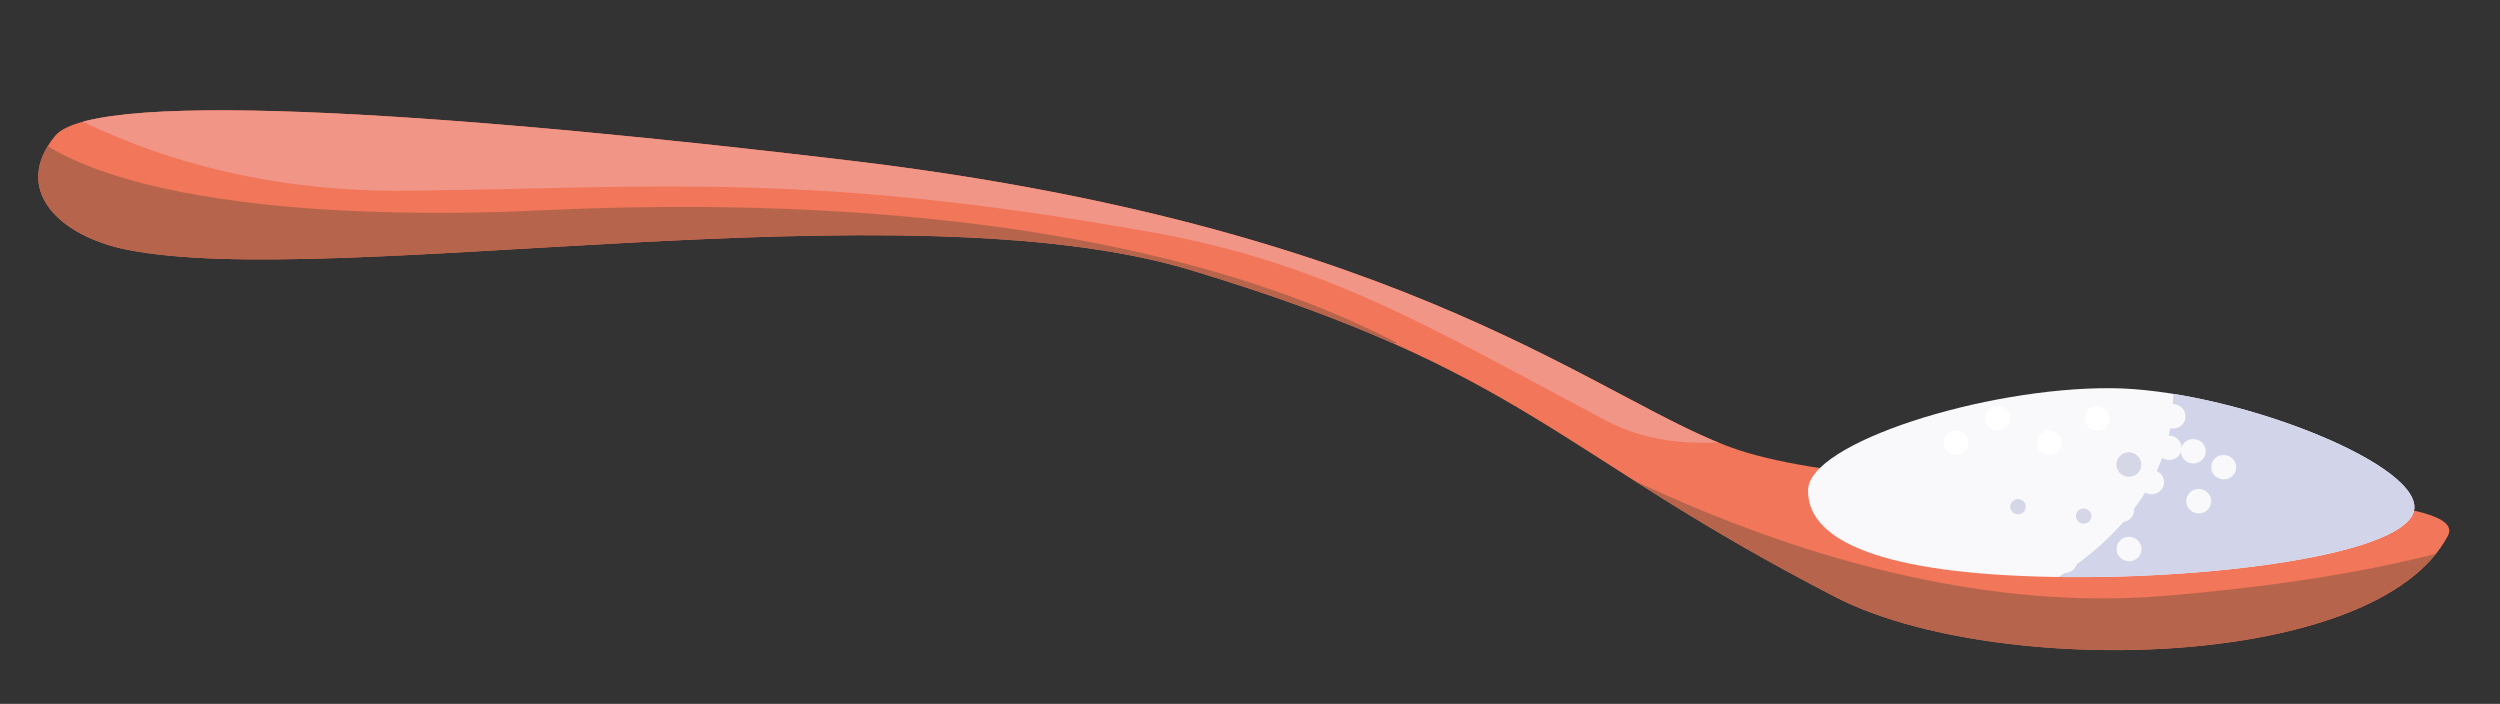<?xml version="1.0" encoding="UTF-8" standalone="no"?><!DOCTYPE svg PUBLIC "-//W3C//DTD SVG 1.1//EN" "http://www.w3.org/Graphics/SVG/1.1/DTD/svg11.dtd"><svg width="103px" height="29px" version="1.1" xmlns="http://www.w3.org/2000/svg" xmlns:xlink="http://www.w3.org/1999/xlink" xml:space="preserve" xmlns:serif="http://www.serif.com/" style="fill-rule:evenodd;clip-rule:evenodd;stroke-linejoin:round;stroke-miterlimit:2;"><rect width="100%" height="100%" fill="#333333" stroke="none"/><rect id="Salt-spoon-red" x="0" y="0.666" width="102.485" height="28.113" style="fill:none;"/><g><path d="M2.263,5.605c-1.785,2.201 0.156,4.117 2.957,4.68c8.44,1.694 32.012,-2.724 43.816,0.836c13.89,4.19 15.048,7.537 26.603,13.486c6.508,3.35 22.236,3.076 25.212,-2.528c1.375,-2.589 -21.677,-1.029 -29.24,-3.544c-5.51,-1.833 -13.182,-9.12 -36.552,-11.914c-15.088,-1.803 -31.126,-3.076 -32.796,-1.016Z" style="fill:#f1765a;"/><clipPath id="_clip1"><path d="M2.263,5.605c-1.785,2.201 0.156,4.117 2.957,4.68c8.44,1.694 32.012,-2.724 43.816,0.836c13.89,4.19 15.048,7.537 26.603,13.486c6.508,3.35 22.236,3.076 25.212,-2.528c1.375,-2.589 -21.677,-1.029 -29.24,-3.544c-5.51,-1.833 -13.182,-9.12 -36.552,-11.914c-15.088,-1.803 -31.126,-3.076 -32.796,-1.016Z"/></clipPath><g clip-path="url(#_clip1)"><path d="M-4.074,-0.521c0,0 6.722,8.539 20.874,8.38c10.197,-0.114 16.559,-0.818 30.688,1.718c7.119,1.277 11.364,3.872 18.699,7.763c6.666,3.537 18.854,-4.22 19.139,-7.488c0.285,-3.267 -89.4,-10.373 -89.4,-10.373Z" style="fill:#f19586;"/><path d="M60.742,16.138c0,0 13.995,9.608 28.403,8.415c15.766,-1.305 18.355,-5.024 18.355,-5.024l-2.329,11.874l-43.369,1.94l-1.06,-17.205Z" style="fill:#b6654c;"/><path d="M1.379,5.567c0,0 3.248,3.587 19.221,3.168c3.176,-0.084 23.304,-1.675 36.979,5.402l-59.048,-2.69l2.848,-5.88Z" style="fill:#b6654c;"/></g><g><path d="M86.961,15.993c4.853,0.03 12.559,2.986 12.512,4.919c-0.048,1.933 -8.625,3.044 -15.518,2.842c-6.894,-0.202 -9.509,-1.641 -9.462,-3.574c0.047,-1.934 7.269,-4.219 12.468,-4.187Z" style="fill:#f9f9fb;"/><clipPath id="_clip2"><path d="M86.961,15.993c4.853,0.03 12.559,2.986 12.512,4.919c-0.048,1.933 -8.625,3.044 -15.518,2.842c-6.894,-0.202 -9.509,-1.641 -9.462,-3.574c0.047,-1.934 7.269,-4.219 12.468,-4.187Z"/></clipPath><g clip-path="url(#_clip2)"><path d="M81.152,25.567c0,0 11.356,-3.594 7.631,-12.843l14.43,4.629l-1.72,10.418l-20.341,-2.204Z" style="fill:#d2d4ea;"/></g><g><path d="M88.717,19.362c0.281,0.041 0.477,0.297 0.438,0.572c-0.04,0.275 -0.3,0.465 -0.581,0.425c-0.281,-0.04 -0.478,-0.296 -0.438,-0.571c0.039,-0.276 0.3,-0.466 0.581,-0.426Z" style="fill:#f9f9fb;"/><path d="M90.434,18.094c0.281,0.04 0.477,0.296 0.438,0.571c-0.04,0.275 -0.3,0.466 -0.581,0.426c-0.282,-0.041 -0.478,-0.297 -0.438,-0.572c0.039,-0.275 0.3,-0.466 0.581,-0.425Z" style="fill:#f9f9fb;"/><path d="M91.687,18.75c0.282,0.04 0.478,0.296 0.438,0.571c-0.039,0.275 -0.3,0.466 -0.581,0.426c-0.281,-0.041 -0.477,-0.297 -0.438,-0.572c0.04,-0.275 0.3,-0.466 0.581,-0.425Z" style="fill:#f9f9fb;"/><path d="M85.907,18.753c0.281,0.04 0.477,0.296 0.437,0.571c-0.039,0.275 -0.299,0.466 -0.581,0.426c-0.281,-0.041 -0.477,-0.297 -0.437,-0.572c0.039,-0.275 0.299,-0.466 0.581,-0.425Z" style="fill:#f9f9fb;"/><path d="M89.439,17.951c0.281,0.04 0.478,0.296 0.438,0.572c-0.039,0.275 -0.3,0.465 -0.581,0.425c-0.281,-0.041 -0.477,-0.297 -0.438,-0.572c0.04,-0.275 0.3,-0.465 0.581,-0.425Z" style="fill:#f9f9fb;"/><path d="M89.601,16.653c0.281,0.041 0.477,0.297 0.438,0.572c-0.04,0.275 -0.3,0.466 -0.581,0.425c-0.282,-0.04 -0.478,-0.296 -0.438,-0.571c0.039,-0.275 0.3,-0.466 0.581,-0.426Z" style="fill:#f9f9fb;"/><path d="M90.659,20.15c0.281,0.04 0.477,0.296 0.437,0.571c-0.039,0.275 -0.299,0.466 -0.581,0.426c-0.281,-0.041 -0.477,-0.297 -0.437,-0.572c0.039,-0.275 0.299,-0.466 0.581,-0.425Z" style="fill:#f9f9fb;"/><path d="M87.485,20.507c0.281,0.041 0.477,0.297 0.438,0.572c-0.04,0.275 -0.3,0.466 -0.581,0.425c-0.281,-0.04 -0.478,-0.296 -0.438,-0.571c0.039,-0.275 0.3,-0.466 0.581,-0.426Z" style="fill:#f9f9fb;"/><path d="M85.893,20.954c0.174,0.025 0.296,0.184 0.272,0.355c-0.025,0.171 -0.187,0.29 -0.361,0.265c-0.175,-0.025 -0.297,-0.185 -0.272,-0.355c0.024,-0.171 0.186,-0.29 0.361,-0.265Z" style="fill:#d6d7e6;"/><path d="M83.185,20.566c0.175,0.025 0.297,0.184 0.272,0.355c-0.024,0.171 -0.186,0.289 -0.361,0.264c-0.174,-0.025 -0.296,-0.184 -0.272,-0.355c0.025,-0.171 0.187,-0.289 0.361,-0.264Z" style="fill:#d6d7e6;"/><path d="M87.78,18.642c0.282,0.041 0.478,0.297 0.438,0.572c-0.039,0.275 -0.3,0.466 -0.581,0.425c-0.281,-0.04 -0.477,-0.296 -0.438,-0.571c0.04,-0.275 0.3,-0.466 0.581,-0.426Z" style="fill:#d6d7e6;"/><path d="M87.787,22.121c0.281,0.04 0.477,0.296 0.438,0.571c-0.04,0.276 -0.3,0.466 -0.581,0.426c-0.281,-0.041 -0.477,-0.297 -0.438,-0.572c0.04,-0.275 0.3,-0.465 0.581,-0.425Z" style="fill:#f9f9fb;"/><path d="M84.501,17.742c0.281,0.04 0.477,0.296 0.438,0.572c-0.04,0.275 -0.3,0.465 -0.581,0.425c-0.281,-0.041 -0.477,-0.297 -0.438,-0.572c0.04,-0.275 0.3,-0.465 0.581,-0.425Z" style="fill:#fff;"/><path d="M80.661,17.745c0.281,0.04 0.477,0.297 0.438,0.572c-0.04,0.275 -0.3,0.465 -0.581,0.425c-0.281,-0.04 -0.478,-0.297 -0.438,-0.572c0.039,-0.275 0.3,-0.465 0.581,-0.425Z" style="fill:#fff;"/><path d="M82.378,16.737c0.282,0.041 0.478,0.297 0.438,0.572c-0.039,0.275 -0.3,0.466 -0.581,0.425c-0.281,-0.04 -0.477,-0.296 -0.438,-0.571c0.04,-0.275 0.3,-0.466 0.581,-0.426Z" style="fill:#fff;"/><path d="M86.478,16.734c0.281,0.041 0.477,0.297 0.438,0.572c-0.04,0.275 -0.3,0.466 -0.581,0.425c-0.281,-0.04 -0.477,-0.296 -0.438,-0.571c0.04,-0.275 0.3,-0.466 0.581,-0.426Z" style="fill:#fff;"/><path d="M85.136,22.606c0.281,0.04 0.477,0.296 0.438,0.571c-0.04,0.276 -0.3,0.466 -0.581,0.426c-0.281,-0.041 -0.478,-0.297 -0.438,-0.572c0.039,-0.275 0.3,-0.465 0.581,-0.425Z" style="fill:#f9f9fb;"/><path d="M85.881,22.06c0.18,0.026 0.306,0.19 0.281,0.367c-0.026,0.176 -0.193,0.299 -0.373,0.273c-0.18,-0.026 -0.306,-0.191 -0.281,-0.367c0.026,-0.176 0.193,-0.299 0.373,-0.273Z" style="fill:#f9f9fb;"/></g></g></g></svg>